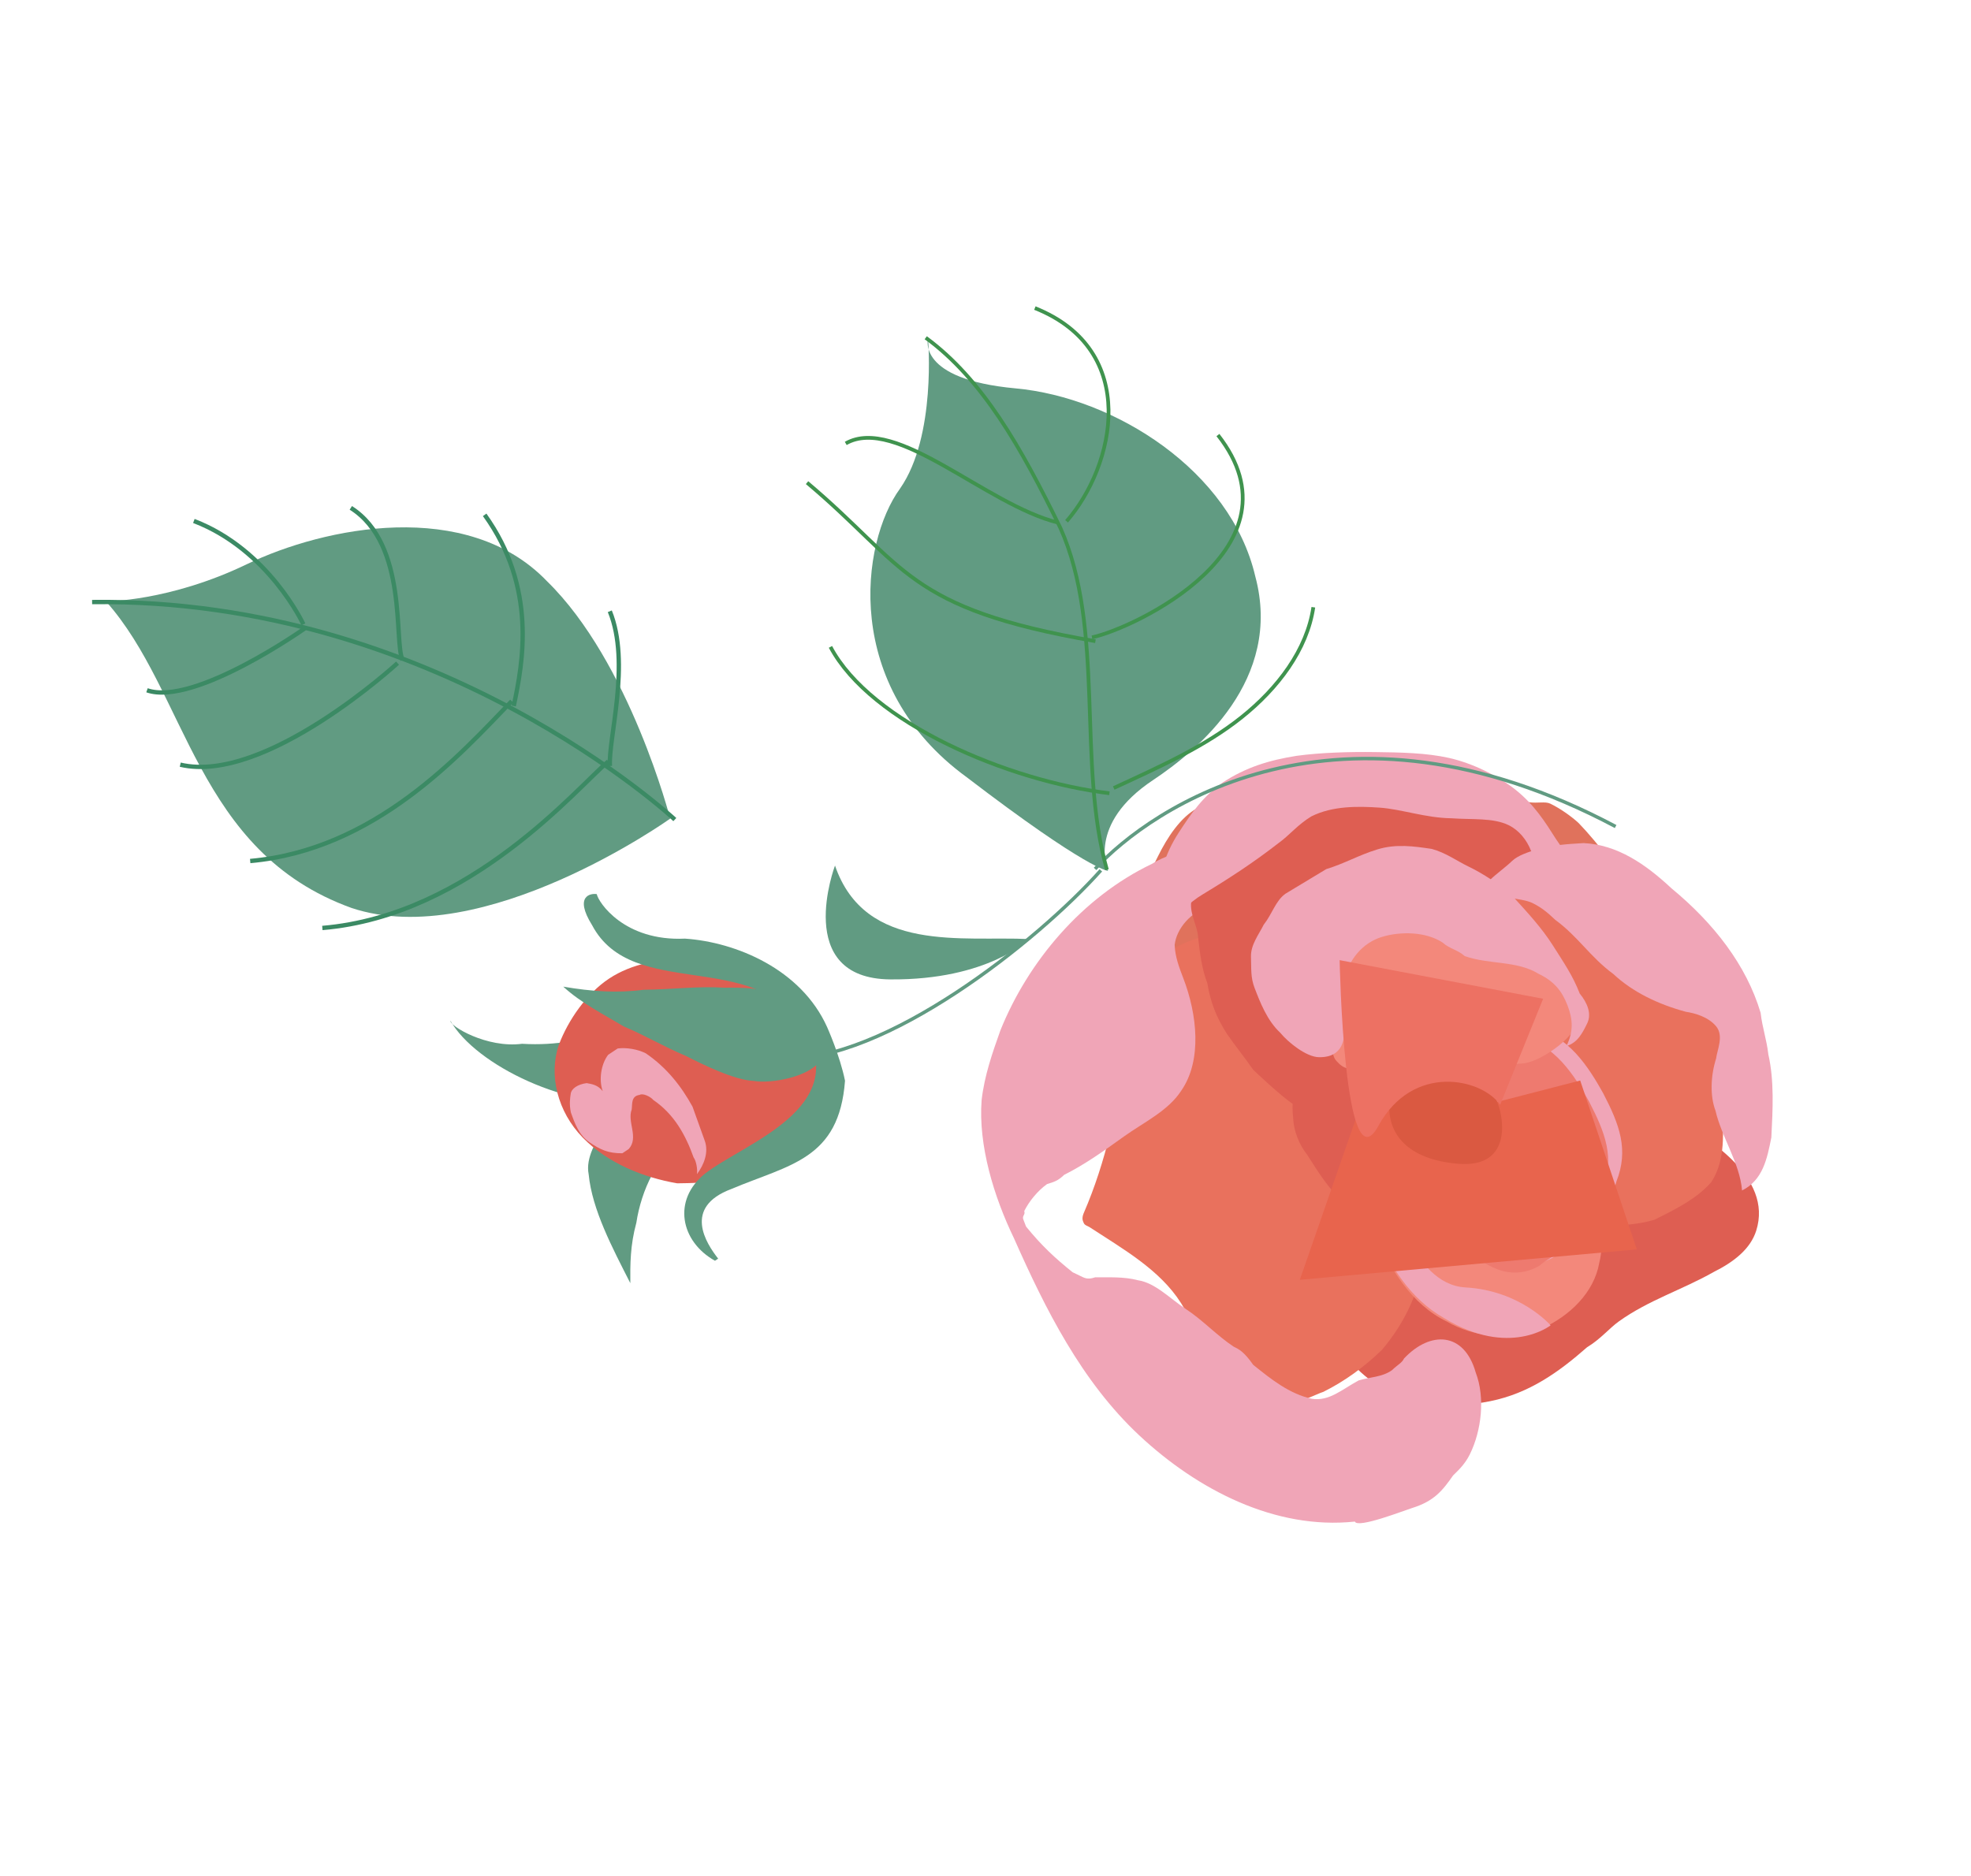 <svg width="104" height="99" viewBox="0 0 104 99" fill="none" xmlns="http://www.w3.org/2000/svg">
<path d="M70.266 45.742C70.64 44.99 71.358 44.557 72.148 44.315C74.769 43.086 77.608 42.426 80.666 42.337C81.135 42.405 81.53 42.284 81.8 42.413C82.342 42.672 82.956 43.12 83.299 43.439C84.403 44.587 85.382 45.984 86.288 47.193C86.924 48.271 87.632 49.54 87.675 50.801C87.645 51.872 87.147 52.874 86.377 53.747C85.608 54.62 84.693 55.114 83.581 55.668C82.344 56.472 80.909 57.337 79.671 58.142C79.152 58.514 78.434 58.946 77.841 59.128C75.272 59.917 73.336 57.752 72.533 55.662C71.803 53.763 70.875 51.925 70.468 49.714C69.957 48.385 69.57 46.805 70.266 45.742Z" fill="#E0725C"/>
<path d="M72.802 73.174C71.642 72.463 70.805 71.439 70.166 70.354C69.38 68.888 69.731 67.499 70.009 65.92C70.287 64.341 72.484 58.546 73.576 57.358C74.023 56.794 74.669 56.169 75.461 55.927C76.378 55.432 77.787 55.641 78.924 55.719C82.013 56.266 85.052 57.256 87.841 58.749C90.087 59.981 93.566 62.117 92.666 64.954C92.366 65.899 91.522 66.584 90.407 67.139C88.772 68.067 86.989 68.614 85.427 69.733C84.907 70.105 84.459 70.669 83.741 71.103C82.252 72.413 80.69 73.532 78.636 73.948C76.582 74.364 74.505 74.146 72.802 73.174Z" fill="#DE5E52"/>
<path d="M73.465 58.517C73.913 56.265 72.307 53.798 70.992 52.087C69.531 49.998 68.534 47.978 67.466 45.769C66.833 44.694 66.324 43.371 65.176 42.666C64.908 42.537 64.566 42.218 64.174 42.339C63.905 42.21 63.513 42.33 63.194 42.639C62.287 43.129 61.598 44.186 61.105 45.183C60.242 46.928 59.379 48.672 58.32 50.477C57.755 51.285 57.458 52.222 57.429 53.287C57.546 54.731 58.767 55.626 59.864 56.769C61.448 58.608 62.713 60.758 64.936 61.978C66.279 62.623 67.87 62.77 69.314 62.538C71.594 61.627 73.263 60.27 73.465 58.517Z" fill="#E0725C"/>
<path d="M74.638 63.73C74.593 62.475 74.549 61.219 74.308 60.023C74.067 58.828 73.114 58.062 72.554 57.176C71.652 55.971 71.142 54.647 70.436 53.382C69.657 51.928 68.61 50.345 66.995 49.571C64.647 48.599 60.918 49.742 60.077 52.116C59.656 53.303 59.628 54.369 59.403 55.496C58.976 58.377 58.353 61.319 57.192 64.002C57.192 64.002 57.068 64.252 57.141 64.441C57.214 64.63 57.214 64.63 57.483 64.759C59.243 65.912 61.199 67.005 62.32 68.777C62.88 69.663 63.317 70.799 64.073 71.625C64.634 72.511 65.514 73.087 66.517 73.414C66.859 73.733 67.593 73.93 68.059 73.999C68.72 74.008 69.432 73.578 69.825 73.458C70.929 72.908 71.961 72.168 72.92 71.239C74.126 69.812 74.989 68.066 75.119 66.122C74.755 65.176 74.66 64.358 74.638 63.73Z" fill="#E9715D"/>
<path d="M65.102 71.076C64.226 70.501 63.472 69.677 62.595 69.102C61.718 68.527 60.964 67.703 60.037 67.565C59.305 67.368 58.451 67.419 57.791 67.41C57.596 67.47 57.4 67.53 57.132 67.402C56.864 67.273 56.864 67.273 56.596 67.144C55.647 66.38 54.965 65.745 54.139 64.732C54.066 64.543 54.066 64.543 53.994 64.354C53.921 64.165 54.117 64.105 54.044 63.917C54.29 63.419 54.732 62.861 55.246 62.492C55.637 62.372 55.832 62.312 56.151 62.003C57.251 61.454 58.279 60.716 59.307 59.978C60.336 59.24 61.632 58.632 62.319 57.576C63.448 55.963 63.164 53.517 62.438 51.629C62.221 51.062 62.003 50.496 61.981 49.869C62.081 48.994 62.841 48.127 63.819 47.827C64.797 47.527 65.847 47.415 66.774 47.553C67.701 47.69 68.824 47.768 69.266 47.21C68.048 46.317 66.439 45.545 64.976 45.15C64.244 44.952 63.513 44.755 62.926 44.935C62.072 44.986 61.485 45.166 60.775 45.595C57.083 47.362 54.238 50.769 52.785 54.382C52.365 55.566 51.946 56.75 51.795 58.063C51.615 60.44 52.436 63.144 53.502 65.35C55.149 69.066 57.064 72.911 60.13 75.77C63.195 78.628 67.289 80.749 71.49 80.303C71.635 80.681 74.104 79.712 74.495 79.592C75.668 79.231 76.11 78.674 76.674 77.867C76.993 77.558 77.311 77.249 77.557 76.752C78.172 75.507 78.374 73.757 77.866 72.435C77.263 70.298 75.481 70.212 74.084 71.696C73.961 71.945 73.766 72.005 73.447 72.314C72.933 72.683 72.274 72.674 71.688 72.854C70.783 73.343 70.146 73.961 69.218 73.823C68.023 73.557 67.074 72.793 66.124 72.029C65.638 71.334 65.371 71.205 65.102 71.076Z" fill="#F0A5B7"/>
<path d="M63.705 51.889C63.875 52.901 64.168 53.663 64.733 54.555C65.224 55.256 65.642 55.767 66.133 56.468C66.821 57.109 67.51 57.75 68.125 58.2C73.639 61.622 80.927 57.05 82.398 51.703C82.871 50.068 82.876 48.363 82.611 46.529C82.514 45.707 82.418 44.885 81.73 44.244C81.312 43.733 80.697 43.282 79.884 42.892C79.342 42.633 78.998 42.312 78.53 42.242C77.593 42.103 76.73 42.155 75.793 42.016C74.586 41.746 73.649 41.607 72.441 41.338C71.973 41.269 71.234 41.069 70.766 41C69.236 41.042 67.877 42.097 66.715 43.091C65.874 43.774 65.034 44.457 64.194 45.14C63.353 45.823 62.981 46.575 62.88 47.458C62.705 48.15 63.196 48.851 63.219 49.483C63.315 50.305 63.411 51.127 63.705 51.889Z" fill="#DE5E52"/>
<path d="M61.907 48.969C62.083 48.271 62.73 47.644 63.451 47.208C64.893 46.336 66.137 45.525 67.505 44.462C68.027 44.087 68.476 43.52 69.197 43.084C70.316 42.526 71.656 42.545 72.797 42.624C73.939 42.703 75.228 43.167 76.568 43.185C77.71 43.265 78.777 43.152 79.595 43.545C80.14 43.807 80.561 44.323 80.782 44.899C81.277 45.606 81.499 46.182 81.794 46.95C81.942 47.334 82.09 47.718 82.362 47.849C82.635 47.98 83.032 47.859 83.157 47.606C83.282 47.353 83.407 47.1 83.259 46.716C83.162 45.886 82.594 44.987 82.1 44.28C81.532 43.381 80.963 42.482 79.998 41.704C79.032 40.927 77.669 40.271 76.454 40C75.238 39.729 73.898 39.71 72.558 39.692C71.218 39.673 69.678 39.716 68.412 39.89C66.947 40.124 65.755 40.49 64.511 41.3C63.467 42.05 62.893 42.87 62.195 43.943C61.497 45.016 60.947 46.473 61.265 47.878" fill="#F0A5B7"/>
<path d="M74.553 61.041C72.562 59.31 71.265 56.517 71.839 54.002C72.188 52.619 73.078 51.495 74.239 50.502C75.4 49.508 76.635 48.705 77.942 48.092C79.571 47.169 81.127 46.054 83.219 46.903C84.301 47.422 85.062 48.253 85.824 49.084C86.585 49.914 87.149 50.805 87.91 51.636C88.328 52.146 88.942 52.596 89.754 52.986C90.296 53.245 91.355 53.134 91.057 54.076C91.006 54.517 90.882 54.767 90.832 55.208C90.607 56.341 90.85 57.542 90.895 58.805C90.941 60.067 90.986 61.329 90.293 62.392C89.527 63.265 88.416 63.817 87.306 64.37C86.517 64.612 85.654 64.663 84.792 64.714C83.067 64.817 80.998 64.599 79.447 64.01C77.823 63.231 75.929 62.322 74.553 61.041Z" fill="#E9715D"/>
<path d="M82.061 48.544C83.278 49.437 83.909 50.51 85.126 51.403C86.147 52.356 87.487 53.001 88.949 53.397C89.412 53.466 90.143 53.663 90.556 54.17C90.969 54.677 90.601 55.423 90.551 55.86C90.255 56.795 90.228 57.859 90.518 58.615C90.831 59.996 91.803 61.387 91.92 62.828C93.019 62.28 93.242 61.156 93.465 60.032C93.543 58.531 93.62 57.029 93.307 55.648C93.212 54.833 92.995 54.266 92.899 53.451C92.151 50.936 90.426 48.721 88.188 46.875C86.826 45.604 85.341 44.582 83.561 44.495C82.707 44.546 81.853 44.597 81.072 44.837C80.682 44.956 80.096 45.136 79.778 45.445C79.46 45.754 78.947 46.122 78.629 46.431C78.506 46.679 77.993 47.048 78.333 47.366C78.601 47.495 79.187 47.315 79.65 47.384C80.113 47.453 80.576 47.522 80.844 47.651C81.38 47.908 81.721 48.226 82.061 48.544Z" fill="#F0A5B7"/>
<path d="M68.236 59.031C68.257 59.661 68.55 60.421 68.966 60.931C69.529 61.82 70.092 62.71 70.78 63.348C72.352 64.565 72.623 64.694 74.673 64.277C75.86 63.913 77.046 63.549 77.888 62.865C78.731 62.182 79.427 61.118 79.385 59.857C79.244 53.739 67.481 52.464 68.236 59.031Z" fill="#DE5E52"/>
<path d="M74.26 57.47C73.35 57.961 72.659 59.02 72.361 59.958C72.063 60.897 71.765 61.835 71.933 62.843C72.028 63.661 72.32 64.418 72.539 64.987C73.268 66.881 74.463 68.844 76.349 69.749C77.769 70.584 79.83 70.799 81.329 70.128C82.829 69.456 84.11 68.217 84.385 66.65C84.56 65.961 84.538 65.332 84.319 64.764C84.027 64.006 83.612 63.498 82.927 62.861C81.412 61.208 79.7 59.614 78.185 57.961C77.085 56.816 75.883 56.549 74.26 57.47Z" fill="#F3887B"/>
<path d="M71.84 62.23C71.84 62.23 72.554 67.506 76.192 69.56C79.634 71.674 81.818 69.947 81.818 69.947C81.818 69.947 80.235 68.108 77.324 67.945C74.412 67.781 73.648 62.944 71.84 62.23Z" fill="#F0A5B7"/>
<path d="M83.015 65.603C82.694 65.913 82.301 66.034 81.98 66.344C78.926 68.128 76.093 63.058 75.02 60.842C74.874 60.463 74.801 60.273 74.655 59.894C74.61 58.635 76.483 57.213 77.322 56.532C78.284 55.601 79.566 54.36 80.893 54.377C82.687 54.464 83.884 56.429 84.592 57.697C85.447 59.344 85.958 60.672 85.288 62.361C84.939 63.741 84.05 64.861 83.015 65.603Z" fill="#F0A5B7"/>
<path d="M82.281 66.049C81.961 66.359 81.567 66.479 81.247 66.789C78.196 68.572 75.361 63.499 74.286 61.282C74.14 60.902 74.067 60.713 73.92 60.333C73.875 59.074 75.746 57.653 76.583 56.972C77.544 56.042 78.825 54.801 80.151 54.819C81.944 54.907 83.142 56.874 83.851 58.142C84.706 59.79 85.218 61.118 84.55 62.808C84.006 64.248 83.315 65.308 82.281 66.049Z" fill="#EE7A6F"/>
<path d="M72.848 55.597C72.328 55.97 71.36 56.907 70.596 56.074C70.251 55.753 70.376 55.501 70.229 55.12C70.06 54.105 70.015 52.838 69.845 51.824C69.823 51.19 69.603 50.618 69.852 50.115C70.027 49.421 70.746 48.987 71.193 48.424C71.713 48.051 72.432 47.617 73.1 47.626C74.09 47.323 74.633 47.583 75.521 48.164C76.409 48.746 77.297 49.327 78.309 49.657C79.395 50.177 80.606 50.446 81.692 50.967C82.778 51.488 83.615 52.511 83.388 53.647C83.213 54.341 82.568 54.966 82.047 55.339C81.526 55.711 80.808 56.145 80.14 56.136C78.483 56.431 76.831 55.017 75.151 54.678C74.087 54.791 73.567 55.163 72.848 55.597Z" fill="#F3887B"/>
<path d="M70.939 54.105C70.843 53.281 70.821 52.648 70.923 51.764C71.149 50.628 71.919 49.753 72.909 49.449C73.899 49.146 75.233 49.164 76.121 49.745C76.466 50.066 76.935 50.135 77.28 50.456C78.564 50.916 80.023 50.682 81.183 51.393C81.997 51.783 82.415 52.295 82.709 53.058C83.003 53.821 83.025 54.454 82.652 55.208C83.246 55.026 83.495 54.523 83.744 54.02C83.993 53.518 83.772 52.945 83.354 52.434C82.987 51.48 82.495 50.778 81.93 49.884C81.364 48.991 80.601 48.159 79.838 47.326C79.148 46.684 78.26 46.103 77.446 45.713C76.903 45.453 76.287 45.002 75.546 44.802C74.607 44.663 73.668 44.525 72.678 44.828C71.689 45.131 70.97 45.565 69.98 45.868C69.262 46.301 68.543 46.735 67.825 47.168C67.305 47.541 67.129 48.234 66.682 48.798C66.433 49.301 65.986 49.864 66.008 50.497C66.031 51.13 65.98 51.572 66.2 52.145C66.494 52.908 66.861 53.861 67.551 54.503C67.969 55.015 68.931 55.787 69.598 55.795C70.933 55.813 70.961 54.738 70.939 54.105Z" fill="#F0A5B7"/>
<path d="M78.944 58.17L83.38 57.025L86.368 65.939L68.585 67.543L72.163 57.257L78.944 58.17Z" fill="#E8644D"/>
<path d="M79.028 58.23C79.394 59.181 79.681 61.645 76.946 61.42C74.211 61.194 73.23 59.794 73.309 58.281C73.389 56.768 77.834 54.556 79.028 58.23Z" fill="#DA5941"/>
<path d="M79.155 58.307C78.172 56.903 74.544 56.097 72.729 59.423C70.914 62.749 70.686 50.673 70.686 50.673L81.423 52.711L79.155 58.307Z" fill="#ED7163"/>
<path d="M57.781 45.858C60.706 42.666 70.609 35.842 85.248 43.621" stroke="#619B82" stroke-width="0.182" stroke-miterlimit="10"/>
<path d="M23.767 53.871C25.095 56.218 30.069 58.627 33.796 58.141C34.431 57.968 34.897 57.907 35.404 57.571C35.91 57.235 36.16 56.572 35.776 56.082C35.56 55.481 35.595 54.216 34.873 53.95C33.09 53.643 31.32 55.314 27.547 55.087C25.683 55.331 23.726 54.147 23.767 53.871Z" fill="#619B82"/>
<path d="M33.259 67.72C32.315 65.863 31.242 63.843 31.061 61.976C30.886 61.099 31.474 60.212 31.894 59.438C32.441 58.826 33.623 58.041 34.514 58.195C35.406 58.349 35.79 58.839 35.668 59.664C35.546 60.49 34.83 61.214 34.411 61.989C33.991 62.764 33.7 63.702 33.578 64.528C33.247 65.741 33.253 66.731 33.259 67.72Z" fill="#619B82"/>
<path d="M36.254 50.657C34.894 50.564 33.324 50.86 32.139 51.646C30.954 52.432 29.986 53.821 29.484 55.149C28.942 56.753 29.421 58.675 30.746 60.035C32.072 61.395 33.946 62.143 35.732 62.451C36.496 62.441 37.261 62.431 37.897 62.258C38.533 62.085 39.21 61.636 39.718 61.299C41.918 59.839 43.692 58.164 43.633 55.466C43.749 53.647 41.869 51.908 39.995 51.161C38.933 51.119 37.614 50.75 36.254 50.657Z" fill="#DE5E52"/>
<path d="M33.175 60.641L33.007 60.753L32.839 60.865C32.078 60.874 31.654 60.661 31.102 60.284C30.551 59.907 30.336 59.307 30.121 58.707C30.034 58.27 30.074 57.996 30.115 57.721C30.155 57.447 30.492 57.223 30.956 57.163C31.253 57.214 31.549 57.265 31.804 57.59C31.589 56.99 31.711 56.167 32.088 55.669C32.257 55.557 32.425 55.445 32.593 55.334C33.058 55.273 33.65 55.375 34.074 55.589C35.177 56.342 35.944 57.319 36.542 58.407C36.757 59.007 36.972 59.607 37.187 60.207C37.402 60.807 37.152 61.468 36.775 61.966C36.816 61.691 36.728 61.254 36.601 61.091C36.171 59.891 35.572 58.803 34.469 58.05C34.341 57.887 33.917 57.673 33.749 57.785C33.285 57.845 33.372 58.283 33.331 58.557C33.082 59.218 33.721 60.032 33.175 60.641Z" fill="#F0A5B7"/>
<path d="M43.642 54.203C42.273 51.156 38.846 49.721 36.144 49.537C32.938 49.687 31.575 47.624 31.488 47.188C31.192 47.137 30.265 47.258 31.245 48.833C33.38 52.856 39.861 50.037 42.418 54.273C44.976 58.51 39.249 60.334 37.191 61.947C35.47 63.337 35.905 65.521 37.726 66.538L37.894 66.426C37.256 65.613 36.02 63.713 38.589 62.751C41.661 61.453 44.275 61.201 44.587 57.037C44.326 55.727 43.642 54.203 43.642 54.203Z" fill="#619B82"/>
<path d="M38.23 52.128C36.875 52.035 35.479 52.218 33.955 52.237C32.559 52.419 31.204 52.327 29.721 52.071C30.658 52.938 31.932 53.58 32.909 54.171C34.055 54.651 35.032 55.242 36.178 55.722C37.027 56.15 38.726 57.007 39.784 57.048C40.674 57.202 42.704 56.847 43.291 55.961C43.919 54.8 42.046 53.068 41.197 52.639C40.516 52.099 38.992 52.118 38.23 52.128Z" fill="#619B82"/>
<path d="M58.087 45.933C54.742 49.684 46.667 56.083 41.274 55.874" stroke="#619B82" stroke-width="0.182" stroke-miterlimit="10"/>
<path d="M54.301 49.561C50.823 49.386 45.655 50.332 44.059 45.681C44.059 45.681 41.804 51.646 46.977 51.689C52.151 51.733 54.301 49.561 54.301 49.561Z" fill="#619B82"/>
<path d="M58.469 45.961C58.469 45.961 57.314 43.511 60.849 41.164C63.205 39.6 67.703 35.872 66.234 30.414C64.934 24.843 58.828 20.978 53.588 20.497C48.347 20.017 48.968 17.873 48.968 17.873C48.968 17.873 49.421 23.016 47.494 25.78C45.399 28.655 44.43 36.227 51.006 41.017C57.413 45.919 58.469 45.961 58.469 45.961Z" fill="#619B82"/>
<path d="M58.406 45.9C56.822 40.314 58.328 33.164 55.949 27.859C53.869 23.585 51.836 20.019 48.847 17.825" stroke="#3F934E" stroke-width="0.197" stroke-miterlimit="10"/>
<path d="M58.539 41.865C53.196 41.224 45.946 38.151 43.819 34.14" stroke="#3F934E" stroke-width="0.197" stroke-miterlimit="10"/>
<path d="M57.8 33.84C47.792 32.113 47.82 29.877 42.584 25.472" stroke="#3F934E" stroke-width="0.197" stroke-miterlimit="10"/>
<path d="M58.766 41.588C61.256 40.437 63.574 39.399 65.502 37.863C67.43 36.327 68.967 34.292 69.298 32.048" stroke="#3F934E" stroke-width="0.197" stroke-miterlimit="10"/>
<path d="M57.618 33.638C59.838 33.166 68.917 28.891 64.264 22.96" stroke="#3F934E" stroke-width="0.197" stroke-miterlimit="10"/>
<path d="M56.277 27.512C58.833 24.579 60.188 18.487 54.605 16.259" stroke="#3F934E" stroke-width="0.197" stroke-miterlimit="10"/>
<path d="M55.834 27.584C52.03 26.647 47.275 21.891 44.626 23.402" stroke="#3F934E" stroke-width="0.197" stroke-miterlimit="10"/>
<path d="M5.591 31.737C5.591 31.737 8.934 31.749 13.027 29.776C17.12 27.803 24.642 26.28 28.858 30.67C33.241 34.947 35.363 43.204 35.363 43.204C35.363 43.204 25.504 50.243 18.55 47.919C10.324 44.953 9.894 36.564 5.591 31.737Z" fill="#619B82"/>
<path d="M35.607 43.254C35.607 43.254 23.089 31.539 4.86 31.774" stroke="#3B8A64" stroke-width="0.229" stroke-miterlimit="10"/>
<path d="M16.008 32.949C16.008 32.949 14.194 29.015 10.229 27.494" stroke="#3B8A64" stroke-width="0.229" stroke-miterlimit="10"/>
<path d="M16.125 33.134C16.125 33.134 10.256 37.293 7.756 36.43" stroke="#3B8A64" stroke-width="0.229" stroke-miterlimit="10"/>
<path d="M20.977 34.998C20.977 34.998 13.996 41.419 9.511 40.356" stroke="#3B8A64" stroke-width="0.229" stroke-miterlimit="10"/>
<path d="M27.002 37.003C24.258 39.848 19.8 44.85 13.202 45.441" stroke="#3B8A64" stroke-width="0.229" stroke-miterlimit="10"/>
<path d="M32.099 40.185C30.51 41.498 24.856 48.312 17.009 48.975" stroke="#3B8A64" stroke-width="0.229" stroke-miterlimit="10"/>
<path d="M32.182 40.427C32.089 39.003 33.291 34.986 32.176 32.26" stroke="#3B8A64" stroke-width="0.229" stroke-miterlimit="10"/>
<path d="M27.107 37.258C27.598 34.957 28.333 31.014 25.573 27.171" stroke="#3B8A64" stroke-width="0.229" stroke-miterlimit="10"/>
<path d="M21.242 34.827C20.775 33.907 21.541 28.724 18.511 26.803" stroke="#3B8A64" stroke-width="0.229" stroke-miterlimit="10"/>
</svg>
